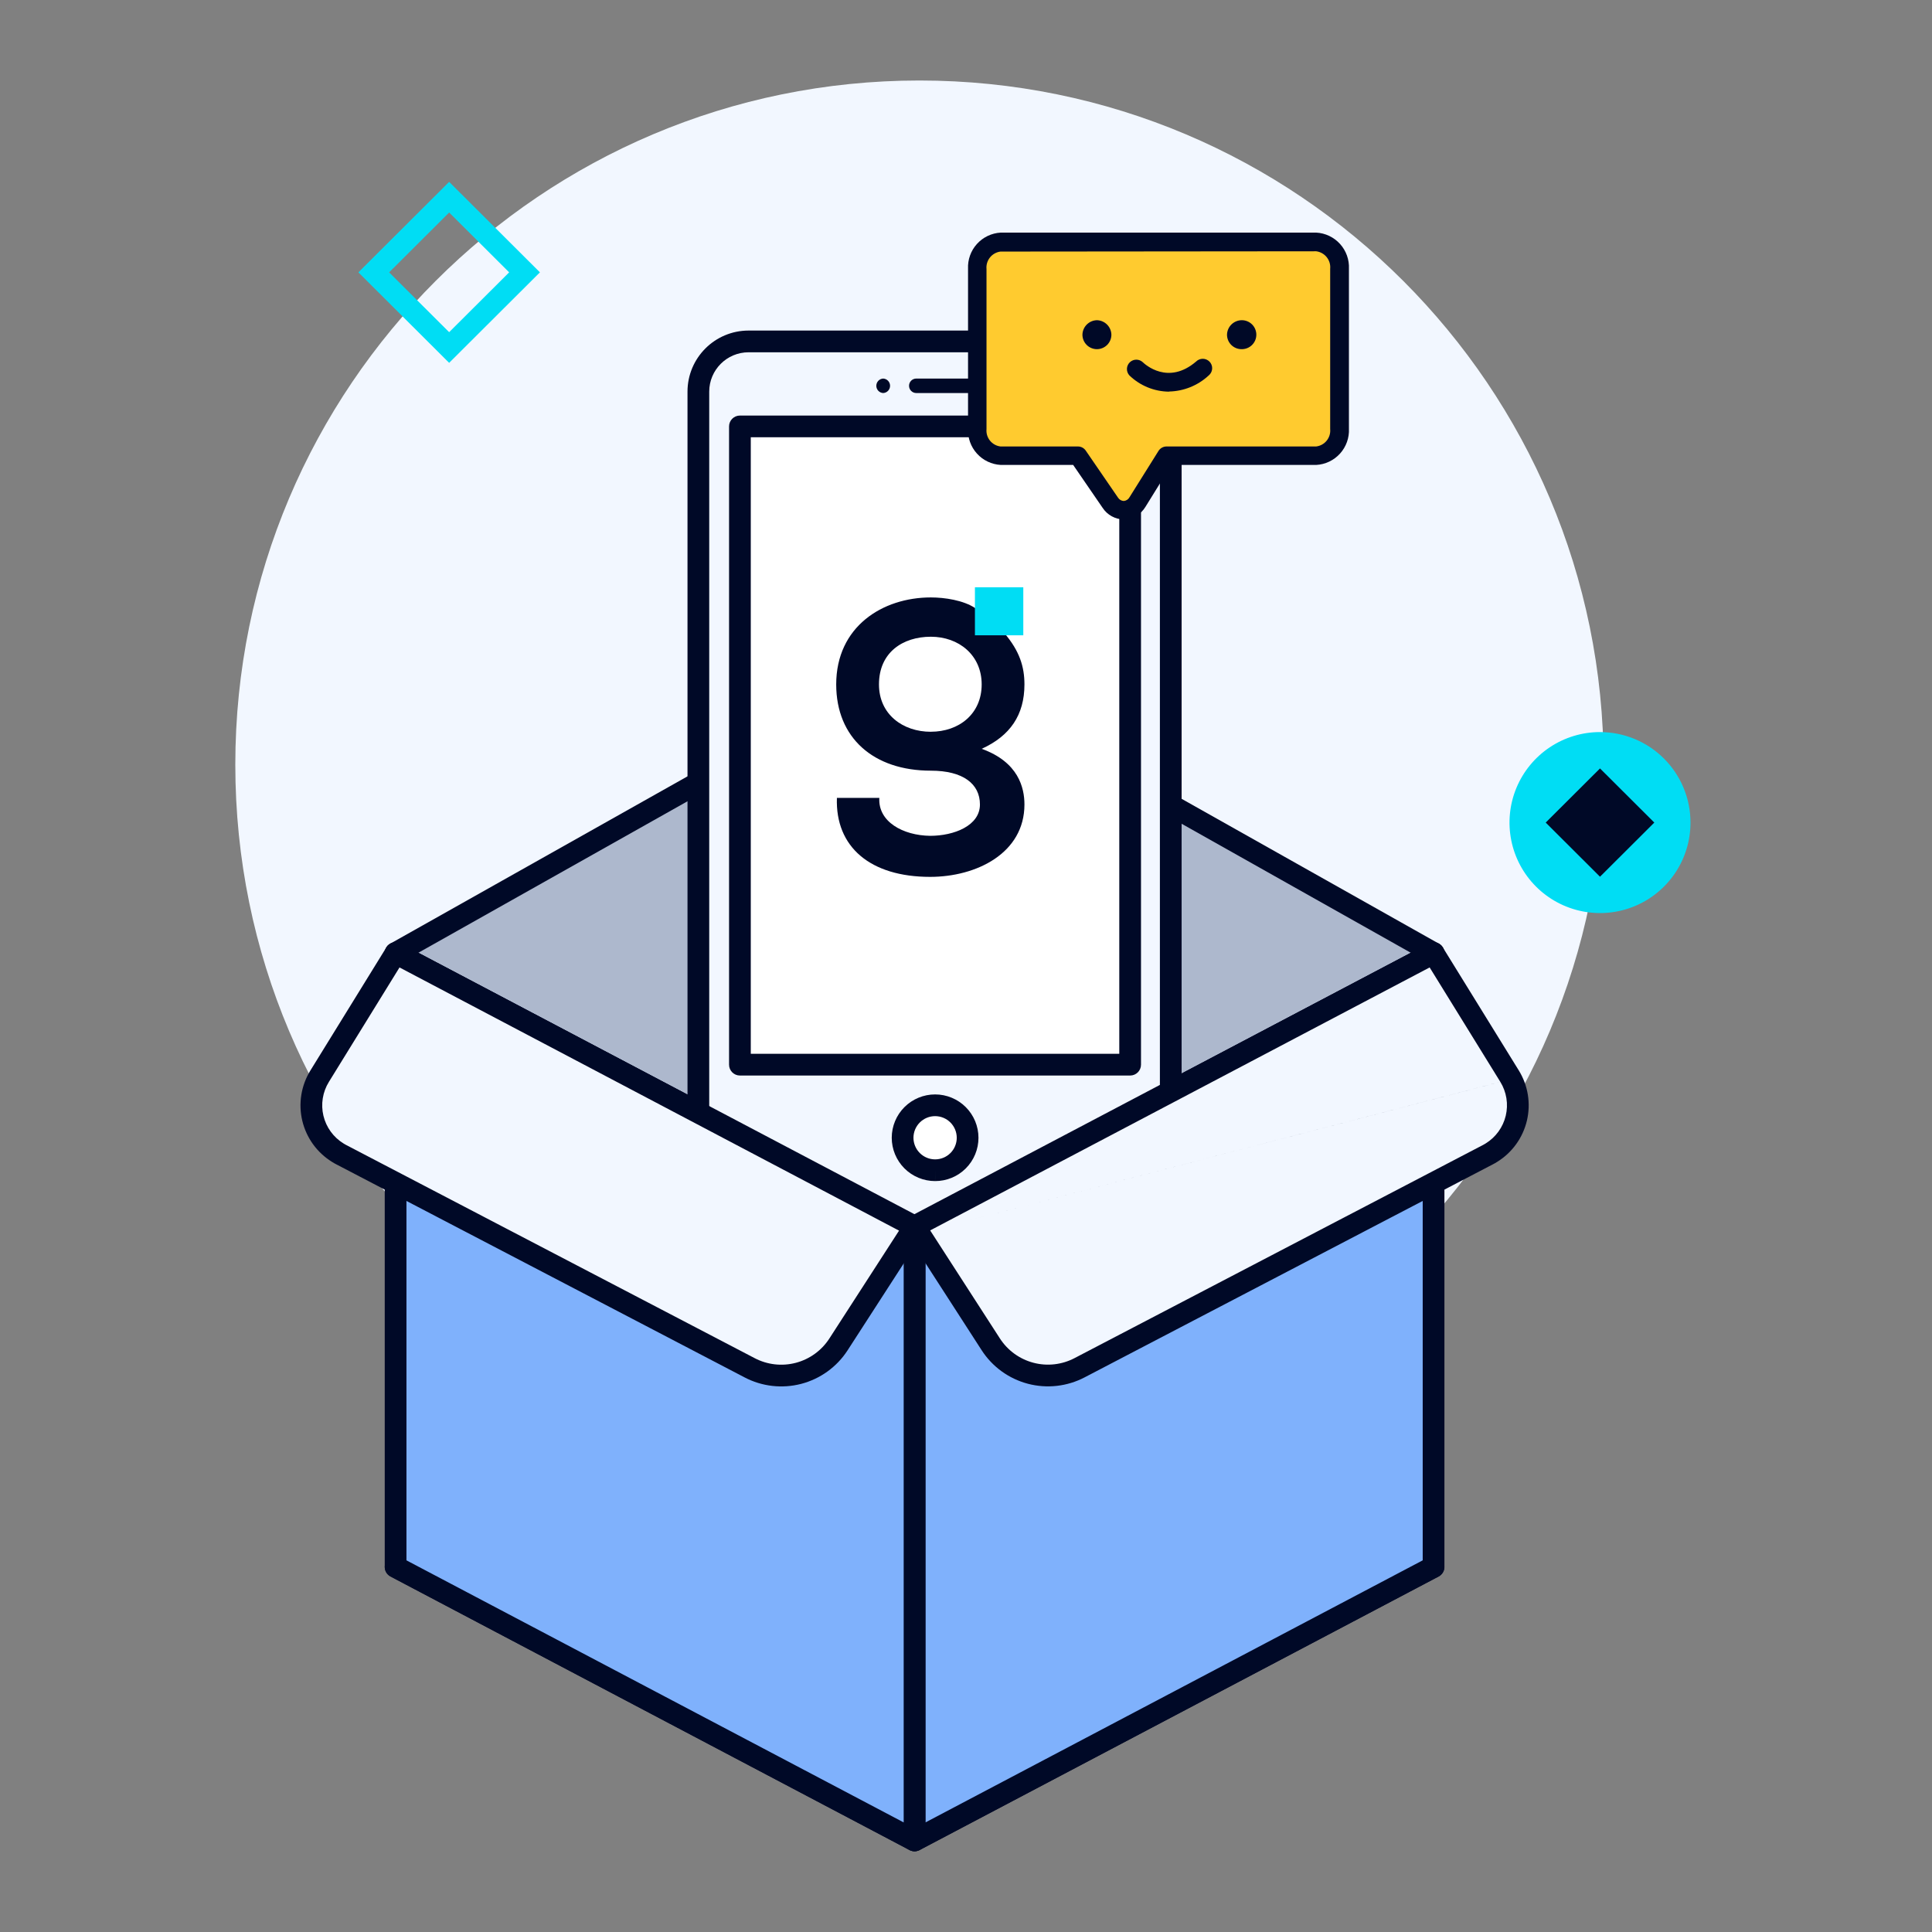 <svg width="489" height="489" viewBox="0 0 489 489" fill="none" xmlns="http://www.w3.org/2000/svg">
<rect x="0" y="0" width="489" height="489" fill="#808080" stroke="none"/>
<path d="M405.886 193.539C405.886 289.175 328.358 366.703 232.722 366.703C137.086 366.703 59.558 289.175 59.558 193.539C59.558 97.903 137.086 20.375 232.722 20.375C328.358 20.375 405.886 97.903 405.886 193.539Z" fill="#F2F7FF"/>
<g clip-path="url(#clip0_1179_3460)">
<path d="M362.842 241.237L231.494 167.299L100.127 241.237L231.476 310.448L362.842 241.237Z" fill="#ADB8CD"/>
<path fill-rule="evenodd" clip-rule="evenodd" d="M230.146 164.903C230.983 164.432 232.005 164.432 232.842 164.903L364.191 238.842C365.068 239.335 365.605 240.269 365.591 241.275C365.577 242.281 365.014 243.2 364.123 243.669L232.757 312.879C231.955 313.302 230.996 313.302 230.194 312.879L98.846 243.669C97.956 243.199 97.393 242.281 97.379 241.275C97.365 240.269 97.902 239.335 98.779 238.842L230.146 164.903ZM105.873 241.157L231.476 307.341L357.097 241.157L231.494 170.453L105.873 241.157Z" fill="#000927"/>
<path d="M316.646 327.764L231.439 279.809L146.231 327.764L231.457 372.677L316.646 327.764Z" fill="#F2F7FF"/>
<path fill-rule="evenodd" clip-rule="evenodd" d="M230.091 277.414C230.928 276.943 231.95 276.943 232.787 277.414L317.995 325.368C318.872 325.862 319.409 326.795 319.395 327.802C319.381 328.808 318.819 329.726 317.928 330.195L232.739 375.108C231.937 375.531 230.978 375.531 230.176 375.108L144.95 330.195C144.059 329.726 143.497 328.808 143.483 327.802C143.469 326.795 144.006 325.862 144.883 325.368L230.091 277.414ZM151.976 327.684L231.457 369.569L310.902 327.685L231.439 282.963L151.976 327.684Z" fill="#000927"/>
<path fill-rule="evenodd" clip-rule="evenodd" d="M229.987 308.167C230.902 307.567 232.086 307.567 233.001 308.167L364.349 394.291C365.163 394.825 365.634 395.749 365.588 396.721C365.541 397.693 364.985 398.568 364.124 399.021L232.757 468.25C231.955 468.673 230.996 468.673 230.194 468.25L98.846 399.021C97.985 398.567 97.428 397.692 97.382 396.72C97.336 395.749 97.807 394.824 98.621 394.291L229.987 308.167ZM105.534 396.332L231.476 462.712L357.436 396.332L231.494 313.752L105.534 396.332Z" fill="#000927"/>
<path d="M362.842 241.236V396.589L231.494 465.818V310.447L362.842 241.236Z" fill="#7FB1FC"/>
<path fill-rule="evenodd" clip-rule="evenodd" d="M364.262 238.883C365.087 239.38 365.591 240.273 365.591 241.236V396.589C365.591 397.609 365.026 398.545 364.124 399.021L232.776 468.25C231.924 468.699 230.899 468.669 230.074 468.172C229.25 467.674 228.746 466.781 228.746 465.818V310.447C228.746 309.427 229.31 308.491 230.213 308.015L361.561 238.804C362.413 238.356 363.438 238.385 364.262 238.883ZM234.243 312.105V461.262L360.094 394.931V245.791L234.243 312.105Z" fill="#000927"/>
<path d="M100.127 241.236V396.589L231.476 465.818V310.447L100.127 241.236Z" fill="#7FB1FC"/>
<path fill-rule="evenodd" clip-rule="evenodd" d="M98.707 238.883C99.532 238.385 100.557 238.356 101.409 238.804L232.757 308.015C233.659 308.491 234.224 309.427 234.224 310.447V465.818C234.224 466.781 233.72 467.674 232.896 468.172C232.071 468.669 231.046 468.699 230.194 468.25L98.846 399.021C97.944 398.545 97.379 397.609 97.379 396.589V241.236C97.379 240.273 97.883 239.38 98.707 238.883ZM102.876 245.791V394.931L228.727 461.262V312.105L102.876 245.791Z" fill="#000927"/>
<path fill-rule="evenodd" clip-rule="evenodd" d="M231.475 164.55C232.993 164.55 234.224 165.781 234.224 167.299V279.809C234.224 281.327 232.993 282.558 231.475 282.558C229.957 282.558 228.727 281.327 228.727 279.809V167.299C228.727 165.781 229.957 164.55 231.475 164.55Z" fill="#000927"/>
<path d="M285.349 310.392H187.773C184.857 310.392 182.06 309.233 179.999 307.172C177.937 305.11 176.778 302.313 176.778 299.397V97.427C176.778 94.511 177.937 91.715 179.999 89.653C182.06 87.591 184.857 86.433 187.773 86.433H285.349C288.265 86.433 291.062 87.591 293.124 89.653C295.186 91.715 296.344 94.511 296.344 97.427V299.379C296.344 302.295 295.186 305.091 293.124 307.153C291.062 309.215 288.265 310.374 285.349 310.374" fill="#F2F7FF"/>
<path fill-rule="evenodd" clip-rule="evenodd" d="M189.476 89.164C183.971 89.164 179.508 93.627 179.508 99.132V297.657C179.508 303.162 183.971 307.625 189.476 307.625H283.608C289.113 307.625 293.576 303.162 293.576 297.657V99.132C293.576 93.627 289.113 89.164 283.608 89.164H189.476ZM174.011 99.132C174.011 90.591 180.935 83.666 189.476 83.666H283.608C292.15 83.666 299.074 90.591 299.074 99.132V297.657C299.074 306.198 292.15 313.123 283.608 313.123H189.476C180.935 313.123 174.011 306.198 174.011 297.657V99.132Z" fill="#000927"/>
<path d="M286.046 107.928H187.278V269.475H286.046V107.928Z" fill="white"/>
<path fill-rule="evenodd" clip-rule="evenodd" d="M184.529 107.928C184.529 106.41 185.76 105.179 187.278 105.179H286.046C287.564 105.179 288.794 106.41 288.794 107.928V269.475C288.794 270.993 287.564 272.223 286.046 272.223H187.278C185.76 272.223 184.529 270.993 184.529 269.475V107.928ZM190.027 110.677V266.726H283.297V110.677H190.027Z" fill="#000927"/>
<path d="M244.907 287.981C244.907 289.061 244.694 290.13 244.281 291.127C243.867 292.124 243.261 293.03 242.496 293.793C241.732 294.555 240.825 295.159 239.827 295.571C238.829 295.982 237.759 296.193 236.68 296.19C234.498 296.19 232.405 295.324 230.862 293.781C229.319 292.238 228.452 290.145 228.452 287.963C228.457 285.784 229.326 283.696 230.868 282.157C232.411 280.618 234.501 279.754 236.68 279.754C238.862 279.754 240.955 280.62 242.498 282.163C244.041 283.706 244.907 285.799 244.907 287.981Z" fill="white"/>
<path fill-rule="evenodd" clip-rule="evenodd" d="M236.68 282.502C235.229 282.502 233.837 283.078 232.81 284.103C231.784 285.127 231.205 286.516 231.201 287.966C231.202 289.418 231.779 290.81 232.806 291.837C233.833 292.865 235.227 293.442 236.68 293.442H236.686V293.442C237.404 293.444 238.116 293.303 238.779 293.03C239.443 292.756 240.047 292.354 240.555 291.847C241.063 291.34 241.467 290.737 241.742 290.074C242.017 289.411 242.159 288.699 242.159 287.981C242.159 286.528 241.582 285.135 240.554 284.107C239.527 283.08 238.133 282.502 236.68 282.502ZM228.927 280.211C230.985 278.158 233.773 277.005 236.68 277.005C239.591 277.005 242.383 278.161 244.441 280.22C246.5 282.278 247.656 285.07 247.656 287.981C247.656 289.422 247.372 290.849 246.82 292.18C246.267 293.511 245.458 294.721 244.438 295.738C243.418 296.756 242.207 297.563 240.875 298.112C239.543 298.661 238.117 298.942 236.677 298.939C233.767 298.938 230.976 297.782 228.918 295.724C226.86 293.666 225.704 290.874 225.704 287.963V287.957H225.704C225.71 285.05 226.869 282.264 228.927 280.211ZM236.677 298.939C236.676 298.939 236.675 298.939 236.674 298.939L236.68 296.191V298.939C236.679 298.939 236.678 298.939 236.677 298.939Z" fill="#000927"/>
<path d="M225.282 97.648C225.283 98.118 225.102 98.571 224.778 98.912C224.454 99.253 224.011 99.457 223.541 99.48C223.071 99.457 222.628 99.253 222.304 98.912C221.98 98.571 221.8 98.118 221.8 97.648C221.8 97.177 221.98 96.725 222.304 96.383C222.628 96.042 223.071 95.839 223.541 95.815C224.011 95.839 224.454 96.042 224.778 96.383C225.102 96.725 225.283 97.177 225.282 97.648Z" fill="#000927"/>
<path fill-rule="evenodd" clip-rule="evenodd" d="M230.083 97.648C230.083 96.636 230.903 95.815 231.915 95.815H251.541C252.553 95.815 253.373 96.636 253.373 97.648C253.373 98.66 252.553 99.48 251.541 99.48H231.915C230.903 99.48 230.083 98.66 230.083 97.648Z" fill="#000927"/>
<path d="M362.842 241.236L382.083 272.387C383.052 273.962 383.702 275.713 383.994 277.538C384.287 279.364 384.217 281.23 383.788 283.029C383.359 284.828 382.58 286.524 381.495 288.022C380.41 289.519 379.041 290.788 377.465 291.756C377.188 291.939 376.901 292.104 376.604 292.251L273.255 346.179C269.444 348.175 265.026 348.674 260.866 347.579C256.706 346.484 253.105 343.874 250.771 340.261L231.494 310.392L362.842 241.236Z" fill="#F2F7FF"/>
<path fill-rule="evenodd" clip-rule="evenodd" d="M361.562 238.804C362.84 238.131 364.422 238.563 365.181 239.792L384.424 270.947C385.582 272.829 386.359 274.921 386.709 277.104C387.058 279.286 386.974 281.516 386.462 283.666C385.949 285.816 385.018 287.844 383.721 289.634C382.433 291.413 380.809 292.921 378.941 294.076C378.59 294.305 378.227 294.513 377.852 294.7L274.53 348.614C274.53 348.615 274.529 348.615 274.528 348.615C270.111 350.928 264.988 351.507 260.166 350.237C255.343 348.968 251.169 345.941 248.463 341.752L229.185 311.882C228.767 311.235 228.64 310.441 228.836 309.695C229.031 308.949 229.531 308.319 230.214 307.96L361.562 238.804ZM235.432 311.425L253.08 338.769C253.08 338.769 253.08 338.769 253.08 338.769C255.042 341.806 258.069 344.001 261.565 344.921C265.062 345.842 268.777 345.422 271.98 343.744L375.332 289.814C375.35 289.805 375.367 289.796 375.385 289.788C375.58 289.691 375.769 289.582 375.952 289.462C375.976 289.446 376.001 289.43 376.026 289.414C377.294 288.635 378.396 287.614 379.269 286.409C380.142 285.204 380.769 283.839 381.114 282.391C381.459 280.944 381.516 279.443 381.28 277.973C381.045 276.505 380.523 275.098 379.744 273.832M379.742 273.828L361.852 244.864L235.432 311.425" fill="#000927"/>
<path d="M100.127 241.236L80.905 272.387C79.932 273.96 79.28 275.71 78.984 277.536C78.689 279.361 78.757 281.227 79.184 283.027C79.612 284.826 80.39 286.523 81.475 288.021C82.559 289.519 83.928 290.788 85.504 291.756C85.781 291.939 86.069 292.104 86.366 292.251L189.714 346.179C193.519 348.18 197.933 348.688 202.092 347.603C206.252 346.518 209.856 343.919 212.198 340.315L231.494 310.447L100.127 241.236Z" fill="#F2F7FF"/>
<path d="M100.127 241.236L80.905 272.387C79.932 273.96 79.28 275.71 78.984 277.536C78.689 279.361 78.757 281.227 79.184 283.027C79.612 284.826 80.39 286.523 81.475 288.021C82.559 289.519 83.928 290.788 85.504 291.756C85.781 291.939 86.069 292.104 86.366 292.251L189.714 346.179C193.519 348.18 197.933 348.688 202.092 347.603C206.252 346.518 209.856 343.919 212.198 340.315L231.494 310.447L100.127 241.236Z" fill="#F2F7FF"/>
<path fill-rule="evenodd" clip-rule="evenodd" d="M97.788 239.793C98.547 238.563 100.13 238.131 101.409 238.805L232.775 308.015C233.457 308.375 233.957 309.004 234.153 309.751C234.348 310.497 234.221 311.291 233.803 311.939L214.503 341.814C211.787 345.992 207.608 349.005 202.786 350.263C197.965 351.52 192.848 350.932 188.438 348.614C188.437 348.613 188.436 348.613 188.435 348.612L85.118 294.7C84.743 294.514 84.38 294.305 84.029 294.076C82.161 292.922 80.536 291.412 79.248 289.633C77.952 287.842 77.021 285.813 76.51 283.662C75.999 281.511 75.918 279.28 76.271 277.097C76.624 274.915 77.404 272.824 78.566 270.943C78.567 270.943 78.566 270.944 78.566 270.943L97.788 239.793ZM101.118 244.865L83.243 273.833C82.46 275.098 81.935 276.506 81.698 277.974C81.46 279.443 81.515 280.944 81.859 282.392C82.203 283.839 82.829 285.204 83.701 286.409C84.573 287.615 85.675 288.636 86.943 289.414C86.968 289.43 86.993 289.446 87.018 289.462C87.2 289.582 87.39 289.691 87.585 289.788C87.603 289.796 87.62 289.805 87.637 289.814L190.994 343.747C194.192 345.429 197.903 345.855 201.399 344.944C204.895 344.032 207.924 341.847 209.893 338.818C209.893 338.818 209.893 338.819 209.893 338.818L227.555 311.479L101.118 244.865Z" fill="#000927"/>
<path d="M333.139 61.237H253.318C251.634 61.359 250.066 62.143 248.958 63.416C247.849 64.69 247.289 66.351 247.4 68.036V108.514C247.298 110.197 247.862 111.852 248.969 113.123C250.076 114.395 251.638 115.181 253.318 115.312H272.925L281.098 127.205C281.654 128.106 282.546 128.75 283.577 128.994C284.608 129.237 285.694 129.062 286.595 128.506C287.184 128.139 287.67 127.628 288.006 127.021L295.336 115.312H333.139C334.821 115.185 336.386 114.401 337.494 113.128C338.602 111.856 339.163 110.198 339.057 108.514V68.036C339.168 66.351 338.608 64.69 337.499 63.416C336.391 62.143 334.823 61.359 333.139 61.237Z" fill="#FFCB2F"/>
<path d="M284.433 131.475C283.369 131.461 282.325 131.186 281.392 130.675C280.459 130.164 279.666 129.432 279.082 128.543L271.624 117.677H253.3C250.989 117.553 248.821 116.521 247.269 114.804C245.717 113.087 244.907 110.826 245.017 108.514V68.036C244.907 65.725 245.717 63.464 247.269 61.747C248.821 60.03 250.989 58.997 253.3 58.874H333.139C335.449 58.997 337.618 60.03 339.169 61.747C340.721 63.464 341.531 65.725 341.421 68.036V108.514C341.531 110.826 340.721 113.087 339.169 114.804C337.618 116.521 335.449 117.553 333.139 117.677H296.49L289.93 128.268C289.366 129.209 288.576 129.995 287.632 130.554C286.689 131.114 285.621 131.431 284.524 131.475H284.378H284.433ZM253.226 63.675C252.176 63.808 251.218 64.346 250.558 65.174C249.897 66.002 249.586 67.055 249.69 68.109V108.588C249.586 109.64 249.898 110.691 250.559 111.516C251.22 112.341 252.177 112.875 253.226 113.004H272.833C273.219 113.004 273.599 113.097 273.94 113.275C274.282 113.454 274.575 113.713 274.794 114.03L282.967 125.941C283.123 126.192 283.338 126.402 283.594 126.552C283.849 126.702 284.137 126.788 284.433 126.802C284.739 126.776 285.034 126.674 285.29 126.504C285.546 126.334 285.755 126.103 285.899 125.831L293.228 114.122C293.444 113.781 293.741 113.5 294.093 113.305C294.445 113.11 294.841 113.006 295.244 113.004H333.139C334.188 112.875 335.145 112.341 335.806 111.516C336.467 110.691 336.779 109.64 336.675 108.588V68.036C336.779 66.982 336.468 65.929 335.807 65.101C335.147 64.273 334.189 63.735 333.139 63.602L253.226 63.675Z" fill="#000927"/>
<path d="M278.99 84.637C278.99 84.999 278.848 85.345 278.594 85.603C278.34 85.86 277.995 86.007 277.634 86.012C277.27 86.012 276.92 85.867 276.662 85.609C276.405 85.351 276.26 85.002 276.26 84.637C276.26 84.273 276.405 83.923 276.662 83.665C276.92 83.408 277.27 83.263 277.634 83.263C277.995 83.268 278.34 83.415 278.594 83.672C278.848 83.929 278.99 84.276 278.99 84.637Z" fill="#000927"/>
<path d="M277.634 88.376C276.662 88.376 275.73 87.989 275.043 87.302C274.355 86.615 273.969 85.683 273.969 84.711C273.992 83.746 274.386 82.827 275.068 82.145C275.751 81.463 276.669 81.069 277.634 81.046C278.599 81.069 279.517 81.463 280.2 82.145C280.882 82.827 281.276 83.746 281.299 84.711C281.299 85.683 280.913 86.615 280.226 87.302C279.538 87.989 278.606 88.376 277.634 88.376ZM277.634 83.629C277.501 83.627 277.369 83.651 277.245 83.701C277.122 83.751 277.01 83.825 276.916 83.919C276.822 84.013 276.748 84.125 276.698 84.249C276.648 84.372 276.624 84.504 276.626 84.637C276.626 84.905 276.732 85.161 276.921 85.35C277.11 85.539 277.367 85.645 277.634 85.645C277.898 85.64 278.15 85.532 278.335 85.344C278.52 85.155 278.624 84.901 278.624 84.637C278.626 84.506 278.602 84.375 278.554 84.253C278.505 84.131 278.433 84.02 278.34 83.926C278.248 83.832 278.138 83.757 278.017 83.707C277.896 83.656 277.766 83.629 277.634 83.629Z" fill="#000927"/>
<path d="M315.602 84.637C315.602 84.999 315.46 85.345 315.206 85.603C314.953 85.86 314.608 86.007 314.246 86.012C313.882 86.012 313.532 85.867 313.275 85.609C313.017 85.351 312.872 85.002 312.872 84.637C312.872 84.276 313.014 83.929 313.268 83.672C313.522 83.415 313.867 83.268 314.228 83.263C314.593 83.263 314.942 83.408 315.2 83.665C315.458 83.923 315.602 84.273 315.602 84.637Z" fill="#000927"/>
<path d="M314.228 88.376C313.256 88.376 312.324 87.989 311.636 87.302C310.949 86.615 310.563 85.683 310.563 84.711C310.587 83.73 310.993 82.798 311.695 82.113C312.397 81.429 313.339 81.046 314.32 81.046C315.291 81.046 316.224 81.432 316.911 82.119C317.598 82.806 317.984 83.739 317.984 84.711C317.985 85.2 317.887 85.684 317.697 86.135C317.507 86.585 317.229 86.993 316.879 87.335C316.529 87.677 316.114 87.945 315.658 88.123C315.203 88.302 314.717 88.388 314.228 88.376ZM314.228 83.629C314.096 83.629 313.966 83.656 313.845 83.707C313.724 83.757 313.614 83.832 313.522 83.926C313.429 84.02 313.357 84.131 313.308 84.253C313.26 84.375 313.236 84.506 313.238 84.637C313.238 84.901 313.342 85.155 313.527 85.344C313.712 85.532 313.964 85.64 314.228 85.645C314.495 85.645 314.752 85.539 314.941 85.35C315.13 85.161 315.236 84.905 315.236 84.637C315.238 84.504 315.214 84.372 315.164 84.249C315.114 84.125 315.04 84.013 314.946 83.919C314.852 83.825 314.74 83.751 314.616 83.701C314.493 83.651 314.361 83.627 314.228 83.629Z" fill="#000927"/>
<path d="M295.885 99.132C292.134 99.093 288.54 97.618 285.843 95.009C285.633 94.776 285.472 94.504 285.367 94.208C285.262 93.912 285.217 93.598 285.234 93.285C285.251 92.972 285.33 92.665 285.466 92.382C285.602 92.099 285.793 91.846 286.027 91.637C286.463 91.248 287.027 91.033 287.612 91.033C288.196 91.033 288.76 91.248 289.197 91.637C289.838 92.26 295.665 97.556 302.738 91.509C302.96 91.287 303.222 91.112 303.512 90.992C303.801 90.872 304.111 90.81 304.424 90.81C304.737 90.81 305.047 90.872 305.337 90.992C305.626 91.112 305.889 91.287 306.11 91.509C306.331 91.729 306.507 91.99 306.626 92.278C306.746 92.565 306.808 92.874 306.808 93.186C306.808 93.497 306.746 93.806 306.626 94.094C306.507 94.381 306.331 94.643 306.11 94.862L305.854 95.1C303.133 97.597 299.595 99.017 295.903 99.095" fill="#000927"/>
</g>
<path d="M427.875 208.198C427.875 212.729 426.532 217.157 424.015 220.924C421.498 224.691 417.921 227.626 413.735 229.36C409.55 231.094 404.944 231.547 400.501 230.663C396.058 229.78 391.977 227.598 388.773 224.395C385.57 221.191 383.388 217.11 382.505 212.667C381.621 208.224 382.074 203.618 383.808 199.433C385.542 195.247 388.478 191.67 392.244 189.153C396.011 186.636 400.44 185.293 404.97 185.293C411.045 185.293 416.871 187.706 421.166 192.002C425.462 196.297 427.875 202.123 427.875 208.198Z" fill="#00DDF4"/>
<path d="M404.97 194.497L391.227 208.199L404.97 221.901L418.713 208.199L404.97 194.497Z" fill="#000927"/>
<path fill-rule="evenodd" clip-rule="evenodd" d="M113.684 53.791L98.495 68.935L113.682 84.076L128.871 68.933L113.684 53.791ZM113.684 46.029L136.657 68.933L113.682 91.839L90.709 68.935L113.684 46.029Z" fill="#00DDF4"/>
<path d="M259.292 173.229C259.292 168.739 258.05 164.775 254.238 160.284C251.767 157.108 246.872 153.94 246.872 153.94C243.854 151.915 239.067 151.213 235.604 151.213C223.361 151.213 211.649 158.61 211.649 173.229C211.649 186.795 221.136 195.062 235.604 195.062C243.767 195.062 248.028 198.405 248.028 203.623C248.028 208.996 241.46 211.552 235.427 211.552C228.597 211.462 222.21 208.028 222.564 201.95H211.826C211.394 214.364 220.256 221.941 235.427 221.941C247.14 221.941 259.292 215.948 259.292 203.623C259.292 199.398 257.787 192.878 248.468 189.531C255.657 186.264 259.292 180.982 259.292 173.229ZM235.604 185.216C228.506 185.216 222.473 180.811 222.473 173.229C222.473 165.126 228.51 161.161 235.604 161.161C242.698 161.161 248.468 165.832 248.468 173.229C248.468 180.717 242.702 185.207 235.604 185.207V185.216Z" fill="#000927"/>
<path d="M259.003 148.644H246.76V160.798H259.003V148.644Z" fill="#00DDF4"/>
<defs>
<clipPath id="clip0_1179_3460">
<rect width="310.871" height="409.712" fill="white" transform="translate(76.049 58.855)"/>
</clipPath>
</defs>
</svg>
